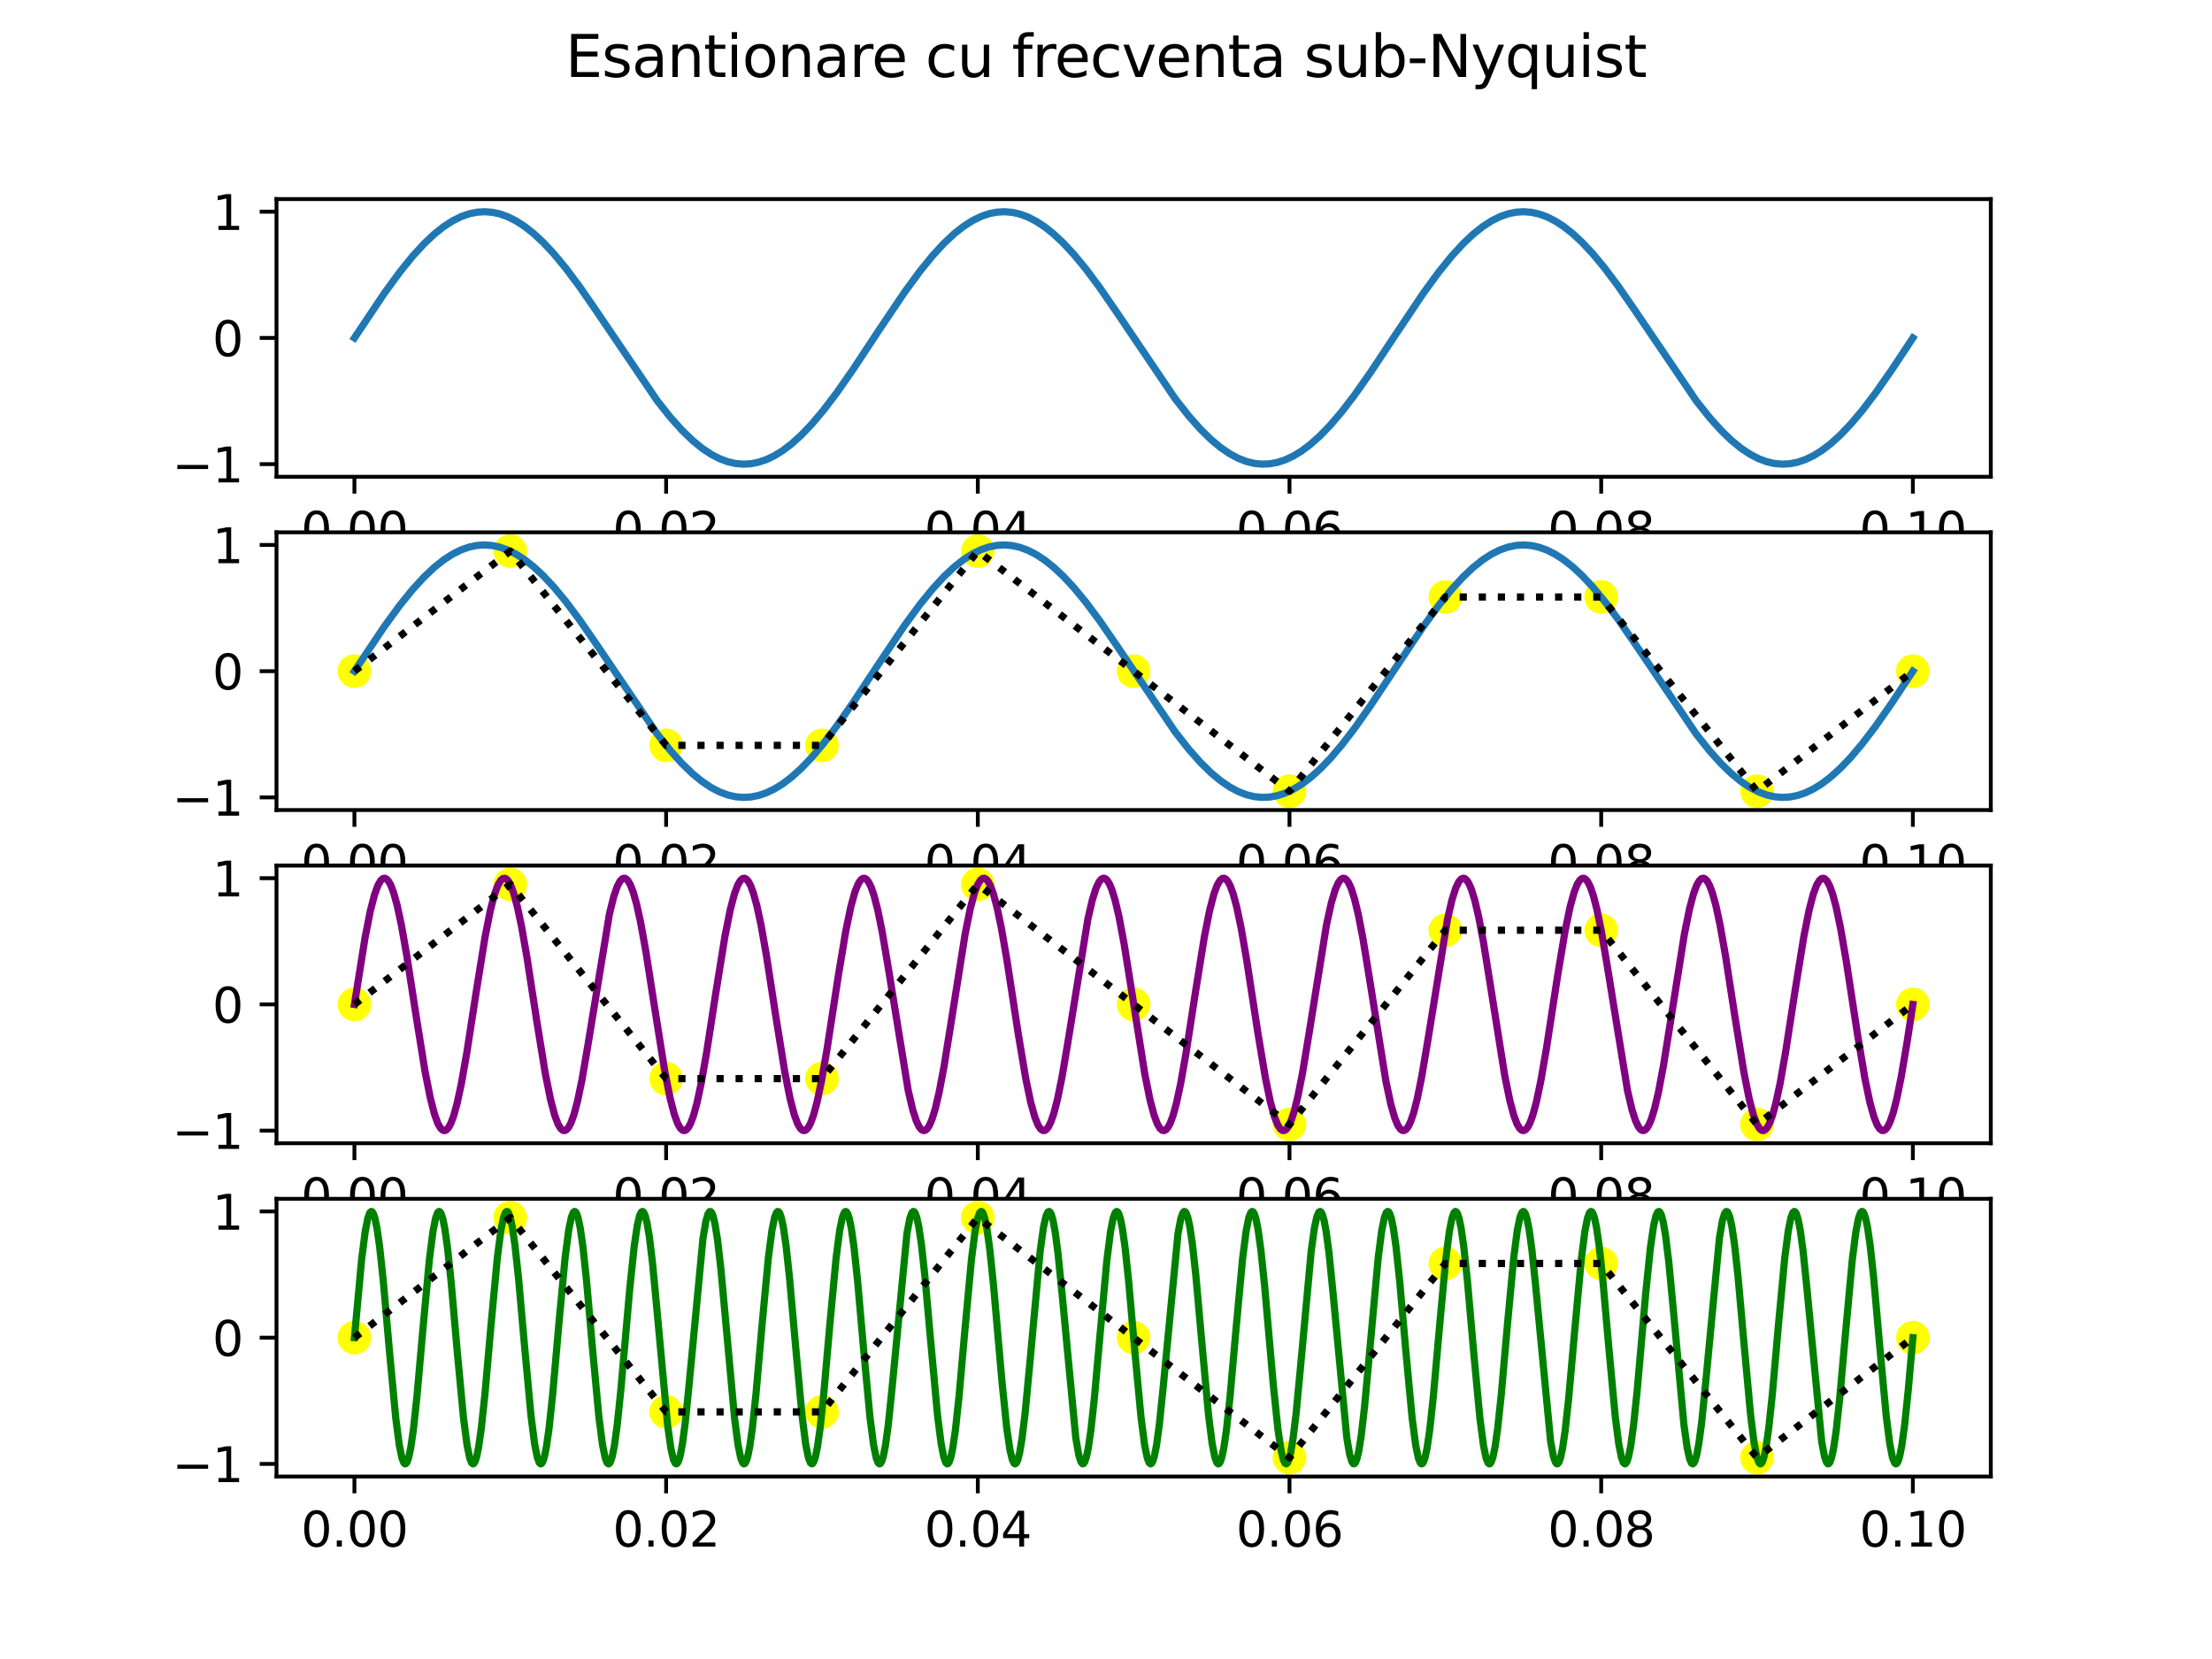 <?xml version="1.0" encoding="utf-8" standalone="no"?>
<!DOCTYPE svg PUBLIC "-//W3C//DTD SVG 1.1//EN"
  "http://www.w3.org/Graphics/SVG/1.1/DTD/svg11.dtd">
<svg xmlns:xlink="http://www.w3.org/1999/xlink" width="460.8pt" height="345.6pt" viewBox="0 0 460.8 345.6" xmlns="http://www.w3.org/2000/svg" version="1.1">
 <defs>
  <style type="text/css">*{stroke-linejoin: round; stroke-linecap: butt}</style>
 </defs>
 <g id="figure_1">
  <g id="patch_1">
   <path d="M 0 345.6 
L 460.8 345.6 
L 460.8 0 
L 0 0 
z
" style="fill: #ffffff"/>
  </g>
  <g id="axes_1">
   <g id="patch_2">
    <path d="M 57.6 99.322 
L 414.72 99.322 
L 414.72 41.472 
L 57.6 41.472 
z
" style="fill: #ffffff"/>
   </g>
   <g id="matplotlib.axis_1">
    <g id="xtick_1">
     <g id="line2d_1">
      <defs>
       <path id="m507a1ae47f" d="M 0 0 
L 0 3.5 
" style="stroke: #000000; stroke-width: 0.8"/>
      </defs>
      <g>
       <use xlink:href="#m507a1ae47f" x="73.833" y="99.322" style="stroke: #000000; stroke-width: 0.8"/>
      </g>
     </g>
     <g id="text_1">
      <!-- 0.00 -->
      <g transform="translate(62.7 113.921) scale(0.1 -0.1)">
       <defs>
        <path id="DejaVuSans-30" d="M 2034 4250 
Q 1547 4250 1301 3770 
Q 1056 3291 1056 2328 
Q 1056 1369 1301 889 
Q 1547 409 2034 409 
Q 2525 409 2770 889 
Q 3016 1369 3016 2328 
Q 3016 3291 2770 3770 
Q 2525 4250 2034 4250 
z
M 2034 4750 
Q 2819 4750 3233 4129 
Q 3647 3509 3647 2328 
Q 3647 1150 3233 529 
Q 2819 -91 2034 -91 
Q 1250 -91 836 529 
Q 422 1150 422 2328 
Q 422 3509 836 4129 
Q 1250 4750 2034 4750 
z
" transform="scale(0.016)"/>
        <path id="DejaVuSans-2e" d="M 684 794 
L 1344 794 
L 1344 0 
L 684 0 
L 684 794 
z
" transform="scale(0.016)"/>
       </defs>
       <use xlink:href="#DejaVuSans-30"/>
       <use xlink:href="#DejaVuSans-2e" x="63.623"/>
       <use xlink:href="#DejaVuSans-30" x="95.41"/>
       <use xlink:href="#DejaVuSans-30" x="159.033"/>
      </g>
     </g>
    </g>
    <g id="xtick_2">
     <g id="line2d_2">
      <g>
       <use xlink:href="#m507a1ae47f" x="138.764" y="99.322" style="stroke: #000000; stroke-width: 0.8"/>
      </g>
     </g>
     <g id="text_2">
      <!-- 0.02 -->
      <g transform="translate(127.631 113.921) scale(0.1 -0.1)">
       <defs>
        <path id="DejaVuSans-32" d="M 1228 531 
L 3431 531 
L 3431 0 
L 469 0 
L 469 531 
Q 828 903 1448 1529 
Q 2069 2156 2228 2338 
Q 2531 2678 2651 2914 
Q 2772 3150 2772 3378 
Q 2772 3750 2511 3984 
Q 2250 4219 1831 4219 
Q 1534 4219 1204 4116 
Q 875 4013 500 3803 
L 500 4441 
Q 881 4594 1212 4672 
Q 1544 4750 1819 4750 
Q 2544 4750 2975 4387 
Q 3406 4025 3406 3419 
Q 3406 3131 3298 2873 
Q 3191 2616 2906 2266 
Q 2828 2175 2409 1742 
Q 1991 1309 1228 531 
z
" transform="scale(0.016)"/>
       </defs>
       <use xlink:href="#DejaVuSans-30"/>
       <use xlink:href="#DejaVuSans-2e" x="63.623"/>
       <use xlink:href="#DejaVuSans-30" x="95.41"/>
       <use xlink:href="#DejaVuSans-32" x="159.033"/>
      </g>
     </g>
    </g>
    <g id="xtick_3">
     <g id="line2d_3">
      <g>
       <use xlink:href="#m507a1ae47f" x="203.695" y="99.322" style="stroke: #000000; stroke-width: 0.8"/>
      </g>
     </g>
     <g id="text_3">
      <!-- 0.04 -->
      <g transform="translate(192.562 113.921) scale(0.1 -0.1)">
       <defs>
        <path id="DejaVuSans-34" d="M 2419 4116 
L 825 1625 
L 2419 1625 
L 2419 4116 
z
M 2253 4666 
L 3047 4666 
L 3047 1625 
L 3713 1625 
L 3713 1100 
L 3047 1100 
L 3047 0 
L 2419 0 
L 2419 1100 
L 313 1100 
L 313 1709 
L 2253 4666 
z
" transform="scale(0.016)"/>
       </defs>
       <use xlink:href="#DejaVuSans-30"/>
       <use xlink:href="#DejaVuSans-2e" x="63.623"/>
       <use xlink:href="#DejaVuSans-30" x="95.41"/>
       <use xlink:href="#DejaVuSans-34" x="159.033"/>
      </g>
     </g>
    </g>
    <g id="xtick_4">
     <g id="line2d_4">
      <g>
       <use xlink:href="#m507a1ae47f" x="268.625" y="99.322" style="stroke: #000000; stroke-width: 0.8"/>
      </g>
     </g>
     <g id="text_4">
      <!-- 0.06 -->
      <g transform="translate(257.493 113.921) scale(0.1 -0.1)">
       <defs>
        <path id="DejaVuSans-36" d="M 2113 2584 
Q 1688 2584 1439 2293 
Q 1191 2003 1191 1497 
Q 1191 994 1439 701 
Q 1688 409 2113 409 
Q 2538 409 2786 701 
Q 3034 994 3034 1497 
Q 3034 2003 2786 2293 
Q 2538 2584 2113 2584 
z
M 3366 4563 
L 3366 3988 
Q 3128 4100 2886 4159 
Q 2644 4219 2406 4219 
Q 1781 4219 1451 3797 
Q 1122 3375 1075 2522 
Q 1259 2794 1537 2939 
Q 1816 3084 2150 3084 
Q 2853 3084 3261 2657 
Q 3669 2231 3669 1497 
Q 3669 778 3244 343 
Q 2819 -91 2113 -91 
Q 1303 -91 875 529 
Q 447 1150 447 2328 
Q 447 3434 972 4092 
Q 1497 4750 2381 4750 
Q 2619 4750 2861 4703 
Q 3103 4656 3366 4563 
z
" transform="scale(0.016)"/>
       </defs>
       <use xlink:href="#DejaVuSans-30"/>
       <use xlink:href="#DejaVuSans-2e" x="63.623"/>
       <use xlink:href="#DejaVuSans-30" x="95.41"/>
       <use xlink:href="#DejaVuSans-36" x="159.033"/>
      </g>
     </g>
    </g>
    <g id="xtick_5">
     <g id="line2d_5">
      <g>
       <use xlink:href="#m507a1ae47f" x="333.556" y="99.322" style="stroke: #000000; stroke-width: 0.8"/>
      </g>
     </g>
     <g id="text_5">
      <!-- 0.08 -->
      <g transform="translate(322.424 113.921) scale(0.1 -0.1)">
       <defs>
        <path id="DejaVuSans-38" d="M 2034 2216 
Q 1584 2216 1326 1975 
Q 1069 1734 1069 1313 
Q 1069 891 1326 650 
Q 1584 409 2034 409 
Q 2484 409 2743 651 
Q 3003 894 3003 1313 
Q 3003 1734 2745 1975 
Q 2488 2216 2034 2216 
z
M 1403 2484 
Q 997 2584 770 2862 
Q 544 3141 544 3541 
Q 544 4100 942 4425 
Q 1341 4750 2034 4750 
Q 2731 4750 3128 4425 
Q 3525 4100 3525 3541 
Q 3525 3141 3298 2862 
Q 3072 2584 2669 2484 
Q 3125 2378 3379 2068 
Q 3634 1759 3634 1313 
Q 3634 634 3220 271 
Q 2806 -91 2034 -91 
Q 1263 -91 848 271 
Q 434 634 434 1313 
Q 434 1759 690 2068 
Q 947 2378 1403 2484 
z
M 1172 3481 
Q 1172 3119 1398 2916 
Q 1625 2713 2034 2713 
Q 2441 2713 2670 2916 
Q 2900 3119 2900 3481 
Q 2900 3844 2670 4047 
Q 2441 4250 2034 4250 
Q 1625 4250 1398 4047 
Q 1172 3844 1172 3481 
z
" transform="scale(0.016)"/>
       </defs>
       <use xlink:href="#DejaVuSans-30"/>
       <use xlink:href="#DejaVuSans-2e" x="63.623"/>
       <use xlink:href="#DejaVuSans-30" x="95.41"/>
       <use xlink:href="#DejaVuSans-38" x="159.033"/>
      </g>
     </g>
    </g>
    <g id="xtick_6">
     <g id="line2d_6">
      <g>
       <use xlink:href="#m507a1ae47f" x="398.487" y="99.322" style="stroke: #000000; stroke-width: 0.8"/>
      </g>
     </g>
     <g id="text_6">
      <!-- 0.10 -->
      <g transform="translate(387.354 113.921) scale(0.1 -0.1)">
       <defs>
        <path id="DejaVuSans-31" d="M 794 531 
L 1825 531 
L 1825 4091 
L 703 3866 
L 703 4441 
L 1819 4666 
L 2450 4666 
L 2450 531 
L 3481 531 
L 3481 0 
L 794 0 
L 794 531 
z
" transform="scale(0.016)"/>
       </defs>
       <use xlink:href="#DejaVuSans-30"/>
       <use xlink:href="#DejaVuSans-2e" x="63.623"/>
       <use xlink:href="#DejaVuSans-31" x="95.41"/>
       <use xlink:href="#DejaVuSans-30" x="159.033"/>
      </g>
     </g>
    </g>
   </g>
   <g id="matplotlib.axis_2">
    <g id="ytick_1">
     <g id="line2d_7">
      <defs>
       <path id="m7e00509b12" d="M 0 0 
L -3.5 0 
" style="stroke: #000000; stroke-width: 0.8"/>
      </defs>
      <g>
       <use xlink:href="#m7e00509b12" x="57.6" y="96.693" style="stroke: #000000; stroke-width: 0.8"/>
      </g>
     </g>
     <g id="text_7">
      <!-- −1 -->
      <g transform="translate(35.858 100.492) scale(0.1 -0.1)">
       <defs>
        <path id="DejaVuSans-2212" d="M 678 2272 
L 4684 2272 
L 4684 1741 
L 678 1741 
L 678 2272 
z
" transform="scale(0.016)"/>
       </defs>
       <use xlink:href="#DejaVuSans-2212"/>
       <use xlink:href="#DejaVuSans-31" x="83.789"/>
      </g>
     </g>
    </g>
    <g id="ytick_2">
     <g id="line2d_8">
      <g>
       <use xlink:href="#m7e00509b12" x="57.6" y="70.397" style="stroke: #000000; stroke-width: 0.8"/>
      </g>
     </g>
     <g id="text_8">
      <!-- 0 -->
      <g transform="translate(44.237 74.196) scale(0.1 -0.1)">
       <use xlink:href="#DejaVuSans-30"/>
      </g>
     </g>
    </g>
    <g id="ytick_3">
     <g id="line2d_9">
      <g>
       <use xlink:href="#m7e00509b12" x="57.6" y="44.102" style="stroke: #000000; stroke-width: 0.8"/>
      </g>
     </g>
     <g id="text_9">
      <!-- 1 -->
      <g transform="translate(44.237 47.901) scale(0.1 -0.1)">
       <use xlink:href="#DejaVuSans-31"/>
      </g>
     </g>
    </g>
   </g>
   <g id="line2d_10">
    <path d="M 73.833 70.397 
L 80.002 61.179 
L 83.281 56.685 
L 85.976 53.356 
L 88.346 50.77 
L 90.489 48.75 
L 92.47 47.18 
L 94.32 45.99 
L 96.074 45.122 
L 97.762 44.533 
L 99.386 44.201 
L 100.977 44.102 
L 102.568 44.227 
L 104.158 44.574 
L 105.782 45.156 
L 107.47 45.999 
L 109.256 47.145 
L 111.139 48.624 
L 113.152 50.492 
L 115.36 52.852 
L 117.828 55.828 
L 120.653 59.598 
L 124.159 64.668 
L 136.919 83.491 
L 139.679 86.962 
L 142.082 89.641 
L 144.257 91.745 
L 146.27 93.39 
L 148.154 94.645 
L 149.907 95.553 
L 151.595 96.182 
L 153.219 96.553 
L 154.81 96.691 
L 156.401 96.606 
L 157.992 96.296 
L 159.615 95.753 
L 161.303 94.949 
L 163.057 93.866 
L 164.907 92.458 
L 166.92 90.639 
L 169.096 88.363 
L 171.499 85.519 
L 174.258 81.893 
L 177.635 77.065 
L 183.122 68.762 
L 188.415 60.901 
L 191.629 56.516 
L 194.324 53.205 
L 196.694 50.638 
L 198.837 48.638 
L 200.818 47.087 
L 202.669 45.917 
L 204.422 45.068 
L 206.078 44.507 
L 207.701 44.189 
L 209.292 44.103 
L 210.883 44.241 
L 212.474 44.603 
L 214.098 45.198 
L 215.786 46.055 
L 217.572 47.215 
L 219.455 48.708 
L 221.5 50.622 
L 223.708 53 
L 226.176 55.994 
L 229.033 59.824 
L 232.605 65.008 
L 244.813 83.059 
L 247.638 86.652 
L 250.073 89.403 
L 252.281 91.57 
L 254.294 93.244 
L 256.177 94.528 
L 257.963 95.48 
L 259.651 96.132 
L 261.275 96.526 
L 262.866 96.687 
L 264.456 96.625 
L 266.047 96.338 
L 267.671 95.818 
L 269.359 95.037 
L 271.113 93.976 
L 272.963 92.592 
L 274.944 90.827 
L 277.087 88.615 
L 279.457 85.841 
L 282.152 82.336 
L 285.431 77.687 
L 290.366 70.249 
L 296.438 61.179 
L 299.717 56.685 
L 302.412 53.356 
L 304.783 50.77 
L 306.926 48.75 
L 308.906 47.18 
L 310.757 45.99 
L 312.51 45.122 
L 314.199 44.533 
L 315.822 44.201 
L 317.413 44.102 
L 319.004 44.227 
L 320.595 44.574 
L 322.218 45.156 
L 323.907 45.999 
L 325.692 47.145 
L 327.576 48.624 
L 329.589 50.492 
L 331.797 52.852 
L 334.264 55.828 
L 337.089 59.598 
L 340.596 64.668 
L 353.356 83.491 
L 356.116 86.962 
L 358.518 89.641 
L 360.694 91.745 
L 362.707 93.39 
L 364.59 94.645 
L 366.343 95.553 
L 368.032 96.182 
L 369.655 96.553 
L 371.246 96.691 
L 372.837 96.606 
L 374.428 96.296 
L 376.051 95.753 
L 377.74 94.949 
L 379.493 93.866 
L 381.344 92.458 
L 383.357 90.639 
L 385.532 88.363 
L 387.935 85.519 
L 390.695 81.893 
L 394.072 77.065 
L 398.487 70.397 
L 398.487 70.397 
" clip-path="url(#p9548416d08)" style="fill: none; stroke: #1f77b4; stroke-width: 1.5; stroke-linecap: square"/>
   </g>
   <g id="patch_3">
    <path d="M 57.6 99.322 
L 57.6 41.472 
" style="fill: none; stroke: #000000; stroke-width: 0.8; stroke-linejoin: miter; stroke-linecap: square"/>
   </g>
   <g id="patch_4">
    <path d="M 414.72 99.322 
L 414.72 41.472 
" style="fill: none; stroke: #000000; stroke-width: 0.8; stroke-linejoin: miter; stroke-linecap: square"/>
   </g>
   <g id="patch_5">
    <path d="M 57.6 99.322 
L 414.72 99.322 
" style="fill: none; stroke: #000000; stroke-width: 0.8; stroke-linejoin: miter; stroke-linecap: square"/>
   </g>
   <g id="patch_6">
    <path d="M 57.6 41.472 
L 414.72 41.472 
" style="fill: none; stroke: #000000; stroke-width: 0.8; stroke-linejoin: miter; stroke-linecap: square"/>
   </g>
  </g>
  <g id="axes_2">
   <g id="patch_7">
    <path d="M 57.6 168.743 
L 414.72 168.743 
L 414.72 110.893 
L 57.6 110.893 
z
" style="fill: #ffffff"/>
   </g>
   <g id="PathCollection_1">
    <defs>
     <path id="m1d142af1ee" d="M 0 3 
C 0.796 3 1.559 2.684 2.121 2.121 
C 2.684 1.559 3 0.796 3 0 
C 3 -0.796 2.684 -1.559 2.121 -2.121 
C 1.559 -2.684 0.796 -3 0 -3 
C -0.796 -3 -1.559 -2.684 -2.121 -2.121 
C -2.684 -1.559 -3 -0.796 -3 0 
C -3 0.796 -2.684 1.559 -2.121 2.121 
C -1.559 2.684 -0.796 3 0 3 
z
" style="stroke: #ffff00"/>
    </defs>
    <g clip-path="url(#p78cfdd5714)">
     <use xlink:href="#m1d142af1ee" x="73.833" y="139.818" style="fill: #ffff00; stroke: #ffff00"/>
     <use xlink:href="#m1d142af1ee" x="106.298" y="114.809" style="fill: #ffff00; stroke: #ffff00"/>
     <use xlink:href="#m1d142af1ee" x="138.764" y="155.274" style="fill: #ffff00; stroke: #ffff00"/>
     <use xlink:href="#m1d142af1ee" x="171.229" y="155.274" style="fill: #ffff00; stroke: #ffff00"/>
     <use xlink:href="#m1d142af1ee" x="203.695" y="114.809" style="fill: #ffff00; stroke: #ffff00"/>
     <use xlink:href="#m1d142af1ee" x="236.16" y="139.818" style="fill: #ffff00; stroke: #ffff00"/>
     <use xlink:href="#m1d142af1ee" x="268.625" y="164.826" style="fill: #ffff00; stroke: #ffff00"/>
     <use xlink:href="#m1d142af1ee" x="301.091" y="124.362" style="fill: #ffff00; stroke: #ffff00"/>
     <use xlink:href="#m1d142af1ee" x="333.556" y="124.362" style="fill: #ffff00; stroke: #ffff00"/>
     <use xlink:href="#m1d142af1ee" x="366.022" y="164.826" style="fill: #ffff00; stroke: #ffff00"/>
     <use xlink:href="#m1d142af1ee" x="398.487" y="139.818" style="fill: #ffff00; stroke: #ffff00"/>
    </g>
   </g>
   <g id="matplotlib.axis_3">
    <g id="xtick_7">
     <g id="line2d_11">
      <g>
       <use xlink:href="#m507a1ae47f" x="73.833" y="168.743" style="stroke: #000000; stroke-width: 0.8"/>
      </g>
     </g>
     <g id="text_10">
      <!-- 0.00 -->
      <g transform="translate(62.7 183.341) scale(0.1 -0.1)">
       <use xlink:href="#DejaVuSans-30"/>
       <use xlink:href="#DejaVuSans-2e" x="63.623"/>
       <use xlink:href="#DejaVuSans-30" x="95.41"/>
       <use xlink:href="#DejaVuSans-30" x="159.033"/>
      </g>
     </g>
    </g>
    <g id="xtick_8">
     <g id="line2d_12">
      <g>
       <use xlink:href="#m507a1ae47f" x="138.764" y="168.743" style="stroke: #000000; stroke-width: 0.8"/>
      </g>
     </g>
     <g id="text_11">
      <!-- 0.02 -->
      <g transform="translate(127.631 183.341) scale(0.1 -0.1)">
       <use xlink:href="#DejaVuSans-30"/>
       <use xlink:href="#DejaVuSans-2e" x="63.623"/>
       <use xlink:href="#DejaVuSans-30" x="95.41"/>
       <use xlink:href="#DejaVuSans-32" x="159.033"/>
      </g>
     </g>
    </g>
    <g id="xtick_9">
     <g id="line2d_13">
      <g>
       <use xlink:href="#m507a1ae47f" x="203.695" y="168.743" style="stroke: #000000; stroke-width: 0.8"/>
      </g>
     </g>
     <g id="text_12">
      <!-- 0.04 -->
      <g transform="translate(192.562 183.341) scale(0.1 -0.1)">
       <use xlink:href="#DejaVuSans-30"/>
       <use xlink:href="#DejaVuSans-2e" x="63.623"/>
       <use xlink:href="#DejaVuSans-30" x="95.41"/>
       <use xlink:href="#DejaVuSans-34" x="159.033"/>
      </g>
     </g>
    </g>
    <g id="xtick_10">
     <g id="line2d_14">
      <g>
       <use xlink:href="#m507a1ae47f" x="268.625" y="168.743" style="stroke: #000000; stroke-width: 0.8"/>
      </g>
     </g>
     <g id="text_13">
      <!-- 0.06 -->
      <g transform="translate(257.493 183.341) scale(0.1 -0.1)">
       <use xlink:href="#DejaVuSans-30"/>
       <use xlink:href="#DejaVuSans-2e" x="63.623"/>
       <use xlink:href="#DejaVuSans-30" x="95.41"/>
       <use xlink:href="#DejaVuSans-36" x="159.033"/>
      </g>
     </g>
    </g>
    <g id="xtick_11">
     <g id="line2d_15">
      <g>
       <use xlink:href="#m507a1ae47f" x="333.556" y="168.743" style="stroke: #000000; stroke-width: 0.8"/>
      </g>
     </g>
     <g id="text_14">
      <!-- 0.08 -->
      <g transform="translate(322.424 183.341) scale(0.1 -0.1)">
       <use xlink:href="#DejaVuSans-30"/>
       <use xlink:href="#DejaVuSans-2e" x="63.623"/>
       <use xlink:href="#DejaVuSans-30" x="95.41"/>
       <use xlink:href="#DejaVuSans-38" x="159.033"/>
      </g>
     </g>
    </g>
    <g id="xtick_12">
     <g id="line2d_16">
      <g>
       <use xlink:href="#m507a1ae47f" x="398.487" y="168.743" style="stroke: #000000; stroke-width: 0.8"/>
      </g>
     </g>
     <g id="text_15">
      <!-- 0.10 -->
      <g transform="translate(387.354 183.341) scale(0.1 -0.1)">
       <use xlink:href="#DejaVuSans-30"/>
       <use xlink:href="#DejaVuSans-2e" x="63.623"/>
       <use xlink:href="#DejaVuSans-31" x="95.41"/>
       <use xlink:href="#DejaVuSans-30" x="159.033"/>
      </g>
     </g>
    </g>
   </g>
   <g id="matplotlib.axis_4">
    <g id="ytick_4">
     <g id="line2d_17">
      <g>
       <use xlink:href="#m7e00509b12" x="57.6" y="166.113" style="stroke: #000000; stroke-width: 0.8"/>
      </g>
     </g>
     <g id="text_16">
      <!-- −1 -->
      <g transform="translate(35.858 169.913) scale(0.1 -0.1)">
       <use xlink:href="#DejaVuSans-2212"/>
       <use xlink:href="#DejaVuSans-31" x="83.789"/>
      </g>
     </g>
    </g>
    <g id="ytick_5">
     <g id="line2d_18">
      <g>
       <use xlink:href="#m7e00509b12" x="57.6" y="139.818" style="stroke: #000000; stroke-width: 0.8"/>
      </g>
     </g>
     <g id="text_17">
      <!-- 0 -->
      <g transform="translate(44.237 143.617) scale(0.1 -0.1)">
       <use xlink:href="#DejaVuSans-30"/>
      </g>
     </g>
    </g>
    <g id="ytick_6">
     <g id="line2d_19">
      <g>
       <use xlink:href="#m7e00509b12" x="57.6" y="113.522" style="stroke: #000000; stroke-width: 0.8"/>
      </g>
     </g>
     <g id="text_18">
      <!-- 1 -->
      <g transform="translate(44.237 117.321) scale(0.1 -0.1)">
       <use xlink:href="#DejaVuSans-31"/>
      </g>
     </g>
    </g>
   </g>
   <g id="line2d_20">
    <path d="M 73.833 139.818 
L 80.002 130.599 
L 83.281 126.105 
L 85.976 122.776 
L 88.346 120.19 
L 90.489 118.17 
L 92.47 116.6 
L 94.32 115.41 
L 96.074 114.542 
L 97.762 113.954 
L 99.386 113.622 
L 100.977 113.522 
L 102.568 113.647 
L 104.158 113.995 
L 105.782 114.577 
L 107.47 115.42 
L 109.256 116.566 
L 111.139 118.044 
L 113.152 119.912 
L 115.36 122.272 
L 117.828 125.249 
L 120.653 129.018 
L 124.159 134.089 
L 136.919 152.912 
L 139.679 156.382 
L 142.082 159.061 
L 144.257 161.165 
L 146.27 162.81 
L 148.154 164.065 
L 149.907 164.974 
L 151.595 165.602 
L 153.219 165.973 
L 154.81 166.112 
L 156.401 166.026 
L 157.992 165.717 
L 159.615 165.174 
L 161.303 164.37 
L 163.057 163.286 
L 164.907 161.879 
L 166.92 160.059 
L 169.096 157.784 
L 171.499 154.939 
L 174.258 151.313 
L 177.635 146.486 
L 183.122 138.183 
L 188.415 130.321 
L 191.629 125.936 
L 194.324 122.626 
L 196.694 120.059 
L 198.837 118.058 
L 200.818 116.508 
L 202.669 115.337 
L 204.422 114.488 
L 206.078 113.927 
L 207.701 113.609 
L 209.292 113.524 
L 210.883 113.662 
L 212.474 114.023 
L 214.098 114.619 
L 215.786 115.475 
L 217.572 116.635 
L 219.455 118.128 
L 221.5 120.043 
L 223.708 122.42 
L 226.176 125.414 
L 229.033 129.245 
L 232.605 134.428 
L 244.813 152.48 
L 247.638 156.073 
L 250.073 158.823 
L 252.281 160.99 
L 254.294 162.664 
L 256.177 163.949 
L 257.963 164.9 
L 259.651 165.553 
L 261.275 165.947 
L 262.866 166.108 
L 264.456 166.045 
L 266.047 165.759 
L 267.671 165.238 
L 269.359 164.458 
L 271.113 163.397 
L 272.963 162.012 
L 274.944 160.248 
L 277.087 158.035 
L 279.457 155.262 
L 282.152 151.757 
L 285.431 147.107 
L 290.366 139.669 
L 296.438 130.599 
L 299.717 126.105 
L 302.412 122.776 
L 304.783 120.19 
L 306.926 118.17 
L 308.906 116.6 
L 310.757 115.41 
L 312.51 114.542 
L 314.199 113.954 
L 315.822 113.622 
L 317.413 113.522 
L 319.004 113.647 
L 320.595 113.995 
L 322.218 114.577 
L 323.907 115.42 
L 325.692 116.566 
L 327.576 118.044 
L 329.589 119.912 
L 331.797 122.272 
L 334.264 125.249 
L 337.089 129.018 
L 340.596 134.089 
L 353.356 152.912 
L 356.116 156.382 
L 358.518 159.061 
L 360.694 161.165 
L 362.707 162.81 
L 364.59 164.065 
L 366.343 164.974 
L 368.032 165.602 
L 369.655 165.973 
L 371.246 166.112 
L 372.837 166.026 
L 374.428 165.717 
L 376.051 165.174 
L 377.74 164.37 
L 379.493 163.286 
L 381.344 161.879 
L 383.357 160.059 
L 385.532 157.784 
L 387.935 154.939 
L 390.695 151.313 
L 394.072 146.486 
L 398.487 139.818 
L 398.487 139.818 
" clip-path="url(#p78cfdd5714)" style="fill: none; stroke: #1f77b4; stroke-width: 1.5; stroke-linecap: square"/>
   </g>
   <g id="line2d_21">
    <path d="M 73.833 139.818 
L 106.298 114.809 
L 138.764 155.274 
L 171.229 155.274 
L 203.695 114.809 
L 236.16 139.818 
L 268.625 164.826 
L 301.091 124.362 
L 333.556 124.362 
L 366.022 164.826 
L 398.487 139.818 
" clip-path="url(#p78cfdd5714)" style="fill: none; stroke-dasharray: 1.5,2.475; stroke-dashoffset: 0; stroke: #000000; stroke-width: 1.5"/>
   </g>
   <g id="patch_8">
    <path d="M 57.6 168.743 
L 57.6 110.893 
" style="fill: none; stroke: #000000; stroke-width: 0.8; stroke-linejoin: miter; stroke-linecap: square"/>
   </g>
   <g id="patch_9">
    <path d="M 414.72 168.743 
L 414.72 110.893 
" style="fill: none; stroke: #000000; stroke-width: 0.8; stroke-linejoin: miter; stroke-linecap: square"/>
   </g>
   <g id="patch_10">
    <path d="M 57.6 168.743 
L 414.72 168.743 
" style="fill: none; stroke: #000000; stroke-width: 0.8; stroke-linejoin: miter; stroke-linecap: square"/>
   </g>
   <g id="patch_11">
    <path d="M 57.6 110.893 
L 414.72 110.893 
" style="fill: none; stroke: #000000; stroke-width: 0.8; stroke-linejoin: miter; stroke-linecap: square"/>
   </g>
  </g>
  <g id="axes_3">
   <g id="patch_12">
    <path d="M 57.6 238.163 
L 414.72 238.163 
L 414.72 180.313 
L 57.6 180.313 
z
" style="fill: #ffffff"/>
   </g>
   <g id="PathCollection_2">
    <g clip-path="url(#pbbd00b8598)">
     <use xlink:href="#m1d142af1ee" x="73.833" y="209.238" style="fill: #ffff00; stroke: #ffff00"/>
     <use xlink:href="#m1d142af1ee" x="106.298" y="184.23" style="fill: #ffff00; stroke: #ffff00"/>
     <use xlink:href="#m1d142af1ee" x="138.764" y="224.694" style="fill: #ffff00; stroke: #ffff00"/>
     <use xlink:href="#m1d142af1ee" x="171.229" y="224.694" style="fill: #ffff00; stroke: #ffff00"/>
     <use xlink:href="#m1d142af1ee" x="203.695" y="184.23" style="fill: #ffff00; stroke: #ffff00"/>
     <use xlink:href="#m1d142af1ee" x="236.16" y="209.238" style="fill: #ffff00; stroke: #ffff00"/>
     <use xlink:href="#m1d142af1ee" x="268.625" y="234.247" style="fill: #ffff00; stroke: #ffff00"/>
     <use xlink:href="#m1d142af1ee" x="301.091" y="193.782" style="fill: #ffff00; stroke: #ffff00"/>
     <use xlink:href="#m1d142af1ee" x="333.556" y="193.782" style="fill: #ffff00; stroke: #ffff00"/>
     <use xlink:href="#m1d142af1ee" x="366.022" y="234.247" style="fill: #ffff00; stroke: #ffff00"/>
     <use xlink:href="#m1d142af1ee" x="398.487" y="209.238" style="fill: #ffff00; stroke: #ffff00"/>
    </g>
   </g>
   <g id="matplotlib.axis_5">
    <g id="xtick_13">
     <g id="line2d_22">
      <g>
       <use xlink:href="#m507a1ae47f" x="73.833" y="238.163" style="stroke: #000000; stroke-width: 0.8"/>
      </g>
     </g>
     <g id="text_19">
      <!-- 0.00 -->
      <g transform="translate(62.7 252.762) scale(0.1 -0.1)">
       <use xlink:href="#DejaVuSans-30"/>
       <use xlink:href="#DejaVuSans-2e" x="63.623"/>
       <use xlink:href="#DejaVuSans-30" x="95.41"/>
       <use xlink:href="#DejaVuSans-30" x="159.033"/>
      </g>
     </g>
    </g>
    <g id="xtick_14">
     <g id="line2d_23">
      <g>
       <use xlink:href="#m507a1ae47f" x="138.764" y="238.163" style="stroke: #000000; stroke-width: 0.8"/>
      </g>
     </g>
     <g id="text_20">
      <!-- 0.02 -->
      <g transform="translate(127.631 252.762) scale(0.1 -0.1)">
       <use xlink:href="#DejaVuSans-30"/>
       <use xlink:href="#DejaVuSans-2e" x="63.623"/>
       <use xlink:href="#DejaVuSans-30" x="95.41"/>
       <use xlink:href="#DejaVuSans-32" x="159.033"/>
      </g>
     </g>
    </g>
    <g id="xtick_15">
     <g id="line2d_24">
      <g>
       <use xlink:href="#m507a1ae47f" x="203.695" y="238.163" style="stroke: #000000; stroke-width: 0.8"/>
      </g>
     </g>
     <g id="text_21">
      <!-- 0.04 -->
      <g transform="translate(192.562 252.762) scale(0.1 -0.1)">
       <use xlink:href="#DejaVuSans-30"/>
       <use xlink:href="#DejaVuSans-2e" x="63.623"/>
       <use xlink:href="#DejaVuSans-30" x="95.41"/>
       <use xlink:href="#DejaVuSans-34" x="159.033"/>
      </g>
     </g>
    </g>
    <g id="xtick_16">
     <g id="line2d_25">
      <g>
       <use xlink:href="#m507a1ae47f" x="268.625" y="238.163" style="stroke: #000000; stroke-width: 0.8"/>
      </g>
     </g>
     <g id="text_22">
      <!-- 0.06 -->
      <g transform="translate(257.493 252.762) scale(0.1 -0.1)">
       <use xlink:href="#DejaVuSans-30"/>
       <use xlink:href="#DejaVuSans-2e" x="63.623"/>
       <use xlink:href="#DejaVuSans-30" x="95.41"/>
       <use xlink:href="#DejaVuSans-36" x="159.033"/>
      </g>
     </g>
    </g>
    <g id="xtick_17">
     <g id="line2d_26">
      <g>
       <use xlink:href="#m507a1ae47f" x="333.556" y="238.163" style="stroke: #000000; stroke-width: 0.8"/>
      </g>
     </g>
     <g id="text_23">
      <!-- 0.08 -->
      <g transform="translate(322.424 252.762) scale(0.1 -0.1)">
       <use xlink:href="#DejaVuSans-30"/>
       <use xlink:href="#DejaVuSans-2e" x="63.623"/>
       <use xlink:href="#DejaVuSans-30" x="95.41"/>
       <use xlink:href="#DejaVuSans-38" x="159.033"/>
      </g>
     </g>
    </g>
    <g id="xtick_18">
     <g id="line2d_27">
      <g>
       <use xlink:href="#m507a1ae47f" x="398.487" y="238.163" style="stroke: #000000; stroke-width: 0.8"/>
      </g>
     </g>
     <g id="text_24">
      <!-- 0.10 -->
      <g transform="translate(387.354 252.762) scale(0.1 -0.1)">
       <use xlink:href="#DejaVuSans-30"/>
       <use xlink:href="#DejaVuSans-2e" x="63.623"/>
       <use xlink:href="#DejaVuSans-31" x="95.41"/>
       <use xlink:href="#DejaVuSans-30" x="159.033"/>
      </g>
     </g>
    </g>
   </g>
   <g id="matplotlib.axis_6">
    <g id="ytick_7">
     <g id="line2d_28">
      <g>
       <use xlink:href="#m7e00509b12" x="57.6" y="235.534" style="stroke: #000000; stroke-width: 0.8"/>
      </g>
     </g>
     <g id="text_25">
      <!-- −1 -->
      <g transform="translate(35.858 239.333) scale(0.1 -0.1)">
       <use xlink:href="#DejaVuSans-2212"/>
       <use xlink:href="#DejaVuSans-31" x="83.789"/>
      </g>
     </g>
    </g>
    <g id="ytick_8">
     <g id="line2d_29">
      <g>
       <use xlink:href="#m7e00509b12" x="57.6" y="209.238" style="stroke: #000000; stroke-width: 0.8"/>
      </g>
     </g>
     <g id="text_26">
      <!-- 0 -->
      <g transform="translate(44.237 213.037) scale(0.1 -0.1)">
       <use xlink:href="#DejaVuSans-30"/>
      </g>
     </g>
    </g>
    <g id="ytick_9">
     <g id="line2d_30">
      <g>
       <use xlink:href="#m7e00509b12" x="57.6" y="182.943" style="stroke: #000000; stroke-width: 0.8"/>
      </g>
     </g>
     <g id="text_27">
      <!-- 1 -->
      <g transform="translate(44.237 186.742) scale(0.1 -0.1)">
       <use xlink:href="#DejaVuSans-31"/>
      </g>
     </g>
    </g>
   </g>
   <g id="line2d_31">
    <path d="M 73.833 209.238 
L 76.041 195.371 
L 77.145 189.777 
L 78.021 186.379 
L 78.736 184.424 
L 79.32 183.417 
L 79.775 183.018 
L 80.164 182.949 
L 80.521 183.107 
L 80.943 183.566 
L 81.43 184.454 
L 82.015 186.009 
L 82.729 188.586 
L 83.606 192.648 
L 84.742 199.075 
L 86.625 211.26 
L 88.541 223.183 
L 89.645 228.761 
L 90.522 232.142 
L 91.236 234.082 
L 91.82 235.077 
L 92.275 235.465 
L 92.665 235.525 
L 93.022 235.359 
L 93.444 234.891 
L 93.931 233.992 
L 94.515 232.424 
L 95.23 229.834 
L 96.106 225.758 
L 97.243 219.317 
L 99.158 206.911 
L 101.041 195.217 
L 102.145 189.655 
L 103.022 186.29 
L 103.736 184.365 
L 104.321 183.383 
L 104.775 183.005 
L 105.165 182.954 
L 105.522 183.128 
L 105.944 183.606 
L 106.431 184.516 
L 107.048 186.198 
L 107.763 188.834 
L 108.639 192.957 
L 109.776 199.442 
L 111.789 212.51 
L 113.574 223.517 
L 114.678 229.024 
L 115.555 232.334 
L 116.237 234.141 
L 116.821 235.11 
L 117.276 235.478 
L 117.665 235.52 
L 118.023 235.337 
L 118.445 234.85 
L 118.964 233.855 
L 119.581 232.13 
L 120.328 229.31 
L 121.237 224.935 
L 122.438 217.944 
L 126.952 190.411 
L 127.861 186.739 
L 128.607 184.593 
L 129.192 183.515 
L 129.679 183.041 
L 130.069 182.944 
L 130.426 183.077 
L 130.815 183.463 
L 131.302 184.293 
L 131.887 185.781 
L 132.601 188.283 
L 133.445 192.103 
L 134.549 198.228 
L 136.27 209.263 
L 138.478 223.127 
L 139.582 228.717 
L 140.459 232.109 
L 141.173 234.061 
L 141.757 235.064 
L 142.212 235.46 
L 142.601 235.527 
L 142.959 235.366 
L 143.381 234.905 
L 143.868 234.014 
L 144.452 232.456 
L 145.166 229.875 
L 146.043 225.809 
L 147.18 219.378 
L 149.095 206.977 
L 151.011 195.091 
L 152.115 189.556 
L 152.991 186.218 
L 153.706 184.317 
L 154.258 183.395 
L 154.712 183.01 
L 155.102 182.952 
L 155.459 183.121 
L 155.881 183.591 
L 156.368 184.493 
L 156.953 186.064 
L 157.667 188.658 
L 158.544 192.738 
L 159.68 199.182 
L 161.596 211.59 
L 163.479 223.281 
L 164.583 228.838 
L 165.459 232.199 
L 166.174 234.12 
L 166.758 235.098 
L 167.213 235.473 
L 167.602 235.522 
L 167.959 235.345 
L 168.382 234.865 
L 168.869 233.952 
L 169.486 232.267 
L 170.232 229.49 
L 171.141 225.16 
L 172.31 218.41 
L 174.648 203.196 
L 176.207 193.874 
L 177.246 188.881 
L 178.09 185.83 
L 178.772 184.128 
L 179.324 183.289 
L 179.778 182.973 
L 180.135 182.965 
L 180.525 183.199 
L 180.947 183.733 
L 181.466 184.785 
L 182.083 186.574 
L 182.83 189.463 
L 183.772 194.083 
L 185.006 201.371 
L 189.194 227.162 
L 190.136 231.177 
L 190.882 233.499 
L 191.499 234.775 
L 191.986 235.35 
L 192.408 235.532 
L 192.766 235.454 
L 193.155 235.129 
L 193.61 234.435 
L 194.162 233.151 
L 194.844 230.932 
L 195.655 227.468 
L 196.662 222.138 
L 198.09 213.254 
L 201.078 194.429 
L 202.149 189.177 
L 202.993 186.044 
L 203.675 184.27 
L 204.227 183.368 
L 204.682 183 
L 205.071 182.956 
L 205.428 183.138 
L 205.85 183.625 
L 206.337 184.544 
L 206.954 186.238 
L 207.701 189.023 
L 208.61 193.363 
L 209.779 200.121 
L 212.149 215.546 
L 213.675 224.649 
L 214.714 229.632 
L 215.559 232.673 
L 216.24 234.365 
L 216.792 235.196 
L 217.247 235.506 
L 217.604 235.509 
L 217.994 235.27 
L 218.416 234.729 
L 218.935 233.67 
L 219.552 231.873 
L 220.299 228.975 
L 221.241 224.346 
L 222.474 217.05 
L 226.63 191.43 
L 227.572 187.387 
L 228.351 184.956 
L 228.968 183.688 
L 229.455 183.12 
L 229.877 182.944 
L 230.234 183.027 
L 230.624 183.358 
L 231.079 184.058 
L 231.631 185.35 
L 232.312 187.577 
L 233.124 191.05 
L 234.163 196.576 
L 235.624 205.705 
L 238.482 223.739 
L 239.585 229.198 
L 240.43 232.358 
L 241.111 234.157 
L 241.663 235.08 
L 242.118 235.466 
L 242.508 235.525 
L 242.865 235.357 
L 243.287 234.887 
L 243.774 233.986 
L 244.358 232.417 
L 245.073 229.823 
L 245.949 225.745 
L 247.086 219.302 
L 249.001 206.895 
L 250.885 195.203 
L 251.988 189.644 
L 252.865 186.282 
L 253.579 184.359 
L 254.164 183.38 
L 254.618 183.004 
L 255.008 182.954 
L 255.365 183.13 
L 255.787 183.61 
L 256.274 184.521 
L 256.891 186.206 
L 257.638 188.981 
L 258.547 193.31 
L 259.716 200.059 
L 262.021 215.064 
L 263.612 224.595 
L 264.651 229.59 
L 265.495 232.643 
L 266.177 234.346 
L 266.729 235.186 
L 267.184 235.503 
L 267.573 235.502 
L 267.963 235.248 
L 268.418 234.637 
L 268.937 233.533 
L 269.587 231.574 
L 270.366 228.442 
L 271.34 223.51 
L 272.639 215.666 
L 276.34 192.616 
L 277.347 188.041 
L 278.158 185.326 
L 278.808 183.865 
L 279.327 183.182 
L 279.749 182.953 
L 280.106 182.992 
L 280.496 183.275 
L 280.951 183.92 
L 281.503 185.147 
L 282.152 187.182 
L 282.931 190.393 
L 283.905 195.406 
L 285.236 203.526 
L 288.711 225.258 
L 289.75 230.103 
L 290.561 232.915 
L 291.211 234.461 
L 291.763 235.247 
L 292.185 235.511 
L 292.542 235.503 
L 292.932 235.253 
L 293.354 234.7 
L 293.873 233.627 
L 294.49 231.814 
L 295.237 228.899 
L 296.178 224.251 
L 297.412 216.939 
L 301.536 191.503 
L 302.477 187.442 
L 303.257 184.994 
L 303.873 183.711 
L 304.361 183.131 
L 304.783 182.945 
L 305.14 183.019 
L 305.529 183.341 
L 305.984 184.03 
L 306.536 185.309 
L 307.218 187.521 
L 308.029 190.979 
L 309.036 196.302 
L 310.465 205.181 
L 313.452 224.013 
L 314.523 229.273 
L 315.367 232.413 
L 316.049 234.194 
L 316.601 235.101 
L 317.056 235.474 
L 317.445 235.522 
L 317.803 235.343 
L 318.225 234.861 
L 318.712 233.947 
L 319.329 232.259 
L 320.075 229.48 
L 320.984 225.147 
L 322.153 218.395 
L 324.491 203.179 
L 326.05 193.861 
L 327.089 188.871 
L 327.933 185.822 
L 328.615 184.124 
L 329.167 183.287 
L 329.621 182.972 
L 329.978 182.966 
L 330.368 183.201 
L 330.79 183.737 
L 331.31 184.791 
L 331.926 186.582 
L 332.673 189.474 
L 333.615 194.097 
L 334.849 201.387 
L 339.037 227.174 
L 339.979 231.186 
L 340.725 233.505 
L 341.342 234.779 
L 341.829 235.352 
L 342.251 235.532 
L 342.609 235.453 
L 342.998 235.126 
L 343.453 234.43 
L 344.005 233.144 
L 344.687 230.923 
L 345.498 227.456 
L 346.537 221.936 
L 347.998 212.813 
L 350.888 194.594 
L 351.96 189.306 
L 352.804 186.138 
L 353.486 184.333 
L 354.038 183.405 
L 354.492 183.013 
L 354.882 182.951 
L 355.239 183.115 
L 355.661 183.581 
L 356.148 184.477 
L 356.733 186.04 
L 357.447 188.627 
L 358.323 192.699 
L 359.46 199.136 
L 361.376 211.54 
L 363.259 223.239 
L 364.363 228.805 
L 365.239 232.174 
L 365.954 234.104 
L 366.538 235.089 
L 366.993 235.47 
L 367.382 235.524 
L 367.739 235.351 
L 368.162 234.876 
L 368.649 233.969 
L 369.233 232.393 
L 369.947 229.793 
L 370.824 225.707 
L 371.96 219.256 
L 373.908 206.632 
L 375.759 195.161 
L 376.863 189.611 
L 377.74 186.258 
L 378.454 184.343 
L 379.039 183.371 
L 379.493 183.001 
L 379.883 182.956 
L 380.24 183.136 
L 380.662 183.621 
L 381.149 184.538 
L 381.766 186.23 
L 382.513 189.013 
L 383.422 193.35 
L 384.591 200.105 
L 386.961 215.53 
L 388.487 224.636 
L 389.526 229.621 
L 390.37 232.665 
L 391.052 234.36 
L 391.604 235.194 
L 392.058 235.505 
L 392.416 235.509 
L 392.805 235.272 
L 393.227 234.733 
L 393.747 233.676 
L 394.364 231.882 
L 395.111 228.986 
L 396.052 224.36 
L 397.286 217.066 
L 398.487 209.238 
L 398.487 209.238 
" clip-path="url(#pbbd00b8598)" style="fill: none; stroke: #800080; stroke-width: 1.5; stroke-linecap: square"/>
   </g>
   <g id="line2d_32">
    <path d="M 73.833 209.238 
L 106.298 184.23 
L 138.764 224.694 
L 171.229 224.694 
L 203.695 184.23 
L 236.16 209.238 
L 268.625 234.247 
L 301.091 193.782 
L 333.556 193.782 
L 366.022 234.247 
L 398.487 209.238 
" clip-path="url(#pbbd00b8598)" style="fill: none; stroke-dasharray: 1.5,2.475; stroke-dashoffset: 0; stroke: #000000; stroke-width: 1.5"/>
   </g>
   <g id="patch_13">
    <path d="M 57.6 238.163 
L 57.6 180.313 
" style="fill: none; stroke: #000000; stroke-width: 0.8; stroke-linejoin: miter; stroke-linecap: square"/>
   </g>
   <g id="patch_14">
    <path d="M 414.72 238.163 
L 414.72 180.313 
" style="fill: none; stroke: #000000; stroke-width: 0.8; stroke-linejoin: miter; stroke-linecap: square"/>
   </g>
   <g id="patch_15">
    <path d="M 57.6 238.163 
L 414.72 238.163 
" style="fill: none; stroke: #000000; stroke-width: 0.8; stroke-linejoin: miter; stroke-linecap: square"/>
   </g>
   <g id="patch_16">
    <path d="M 57.6 180.313 
L 414.72 180.313 
" style="fill: none; stroke: #000000; stroke-width: 0.8; stroke-linejoin: miter; stroke-linecap: square"/>
   </g>
  </g>
  <g id="axes_4">
   <g id="patch_17">
    <path d="M 57.6 307.584 
L 414.72 307.584 
L 414.72 249.734 
L 57.6 249.734 
z
" style="fill: #ffffff"/>
   </g>
   <g id="PathCollection_3">
    <g clip-path="url(#pe8370fa85e)">
     <use xlink:href="#m1d142af1ee" x="73.833" y="278.659" style="fill: #ffff00; stroke: #ffff00"/>
     <use xlink:href="#m1d142af1ee" x="106.298" y="253.65" style="fill: #ffff00; stroke: #ffff00"/>
     <use xlink:href="#m1d142af1ee" x="138.764" y="294.115" style="fill: #ffff00; stroke: #ffff00"/>
     <use xlink:href="#m1d142af1ee" x="171.229" y="294.115" style="fill: #ffff00; stroke: #ffff00"/>
     <use xlink:href="#m1d142af1ee" x="203.695" y="253.65" style="fill: #ffff00; stroke: #ffff00"/>
     <use xlink:href="#m1d142af1ee" x="236.16" y="278.659" style="fill: #ffff00; stroke: #ffff00"/>
     <use xlink:href="#m1d142af1ee" x="268.625" y="303.667" style="fill: #ffff00; stroke: #ffff00"/>
     <use xlink:href="#m1d142af1ee" x="301.091" y="263.203" style="fill: #ffff00; stroke: #ffff00"/>
     <use xlink:href="#m1d142af1ee" x="333.556" y="263.203" style="fill: #ffff00; stroke: #ffff00"/>
     <use xlink:href="#m1d142af1ee" x="366.022" y="303.667" style="fill: #ffff00; stroke: #ffff00"/>
     <use xlink:href="#m1d142af1ee" x="398.487" y="278.659" style="fill: #ffff00; stroke: #ffff00"/>
    </g>
   </g>
   <g id="matplotlib.axis_7">
    <g id="xtick_19">
     <g id="line2d_33">
      <g>
       <use xlink:href="#m507a1ae47f" x="73.833" y="307.584" style="stroke: #000000; stroke-width: 0.8"/>
      </g>
     </g>
     <g id="text_28">
      <!-- 0.00 -->
      <g transform="translate(62.7 322.182) scale(0.1 -0.1)">
       <use xlink:href="#DejaVuSans-30"/>
       <use xlink:href="#DejaVuSans-2e" x="63.623"/>
       <use xlink:href="#DejaVuSans-30" x="95.41"/>
       <use xlink:href="#DejaVuSans-30" x="159.033"/>
      </g>
     </g>
    </g>
    <g id="xtick_20">
     <g id="line2d_34">
      <g>
       <use xlink:href="#m507a1ae47f" x="138.764" y="307.584" style="stroke: #000000; stroke-width: 0.8"/>
      </g>
     </g>
     <g id="text_29">
      <!-- 0.02 -->
      <g transform="translate(127.631 322.182) scale(0.1 -0.1)">
       <use xlink:href="#DejaVuSans-30"/>
       <use xlink:href="#DejaVuSans-2e" x="63.623"/>
       <use xlink:href="#DejaVuSans-30" x="95.41"/>
       <use xlink:href="#DejaVuSans-32" x="159.033"/>
      </g>
     </g>
    </g>
    <g id="xtick_21">
     <g id="line2d_35">
      <g>
       <use xlink:href="#m507a1ae47f" x="203.695" y="307.584" style="stroke: #000000; stroke-width: 0.8"/>
      </g>
     </g>
     <g id="text_30">
      <!-- 0.04 -->
      <g transform="translate(192.562 322.182) scale(0.1 -0.1)">
       <use xlink:href="#DejaVuSans-30"/>
       <use xlink:href="#DejaVuSans-2e" x="63.623"/>
       <use xlink:href="#DejaVuSans-30" x="95.41"/>
       <use xlink:href="#DejaVuSans-34" x="159.033"/>
      </g>
     </g>
    </g>
    <g id="xtick_22">
     <g id="line2d_36">
      <g>
       <use xlink:href="#m507a1ae47f" x="268.625" y="307.584" style="stroke: #000000; stroke-width: 0.8"/>
      </g>
     </g>
     <g id="text_31">
      <!-- 0.06 -->
      <g transform="translate(257.493 322.182) scale(0.1 -0.1)">
       <use xlink:href="#DejaVuSans-30"/>
       <use xlink:href="#DejaVuSans-2e" x="63.623"/>
       <use xlink:href="#DejaVuSans-30" x="95.41"/>
       <use xlink:href="#DejaVuSans-36" x="159.033"/>
      </g>
     </g>
    </g>
    <g id="xtick_23">
     <g id="line2d_37">
      <g>
       <use xlink:href="#m507a1ae47f" x="333.556" y="307.584" style="stroke: #000000; stroke-width: 0.8"/>
      </g>
     </g>
     <g id="text_32">
      <!-- 0.08 -->
      <g transform="translate(322.424 322.182) scale(0.1 -0.1)">
       <use xlink:href="#DejaVuSans-30"/>
       <use xlink:href="#DejaVuSans-2e" x="63.623"/>
       <use xlink:href="#DejaVuSans-30" x="95.41"/>
       <use xlink:href="#DejaVuSans-38" x="159.033"/>
      </g>
     </g>
    </g>
    <g id="xtick_24">
     <g id="line2d_38">
      <g>
       <use xlink:href="#m507a1ae47f" x="398.487" y="307.584" style="stroke: #000000; stroke-width: 0.8"/>
      </g>
     </g>
     <g id="text_33">
      <!-- 0.10 -->
      <g transform="translate(387.354 322.182) scale(0.1 -0.1)">
       <use xlink:href="#DejaVuSans-30"/>
       <use xlink:href="#DejaVuSans-2e" x="63.623"/>
       <use xlink:href="#DejaVuSans-31" x="95.41"/>
       <use xlink:href="#DejaVuSans-30" x="159.033"/>
      </g>
     </g>
    </g>
   </g>
   <g id="matplotlib.axis_8">
    <g id="ytick_10">
     <g id="line2d_39">
      <g>
       <use xlink:href="#m7e00509b12" x="57.6" y="304.954" style="stroke: #000000; stroke-width: 0.8"/>
      </g>
     </g>
     <g id="text_34">
      <!-- −1 -->
      <g transform="translate(35.858 308.754) scale(0.1 -0.1)">
       <use xlink:href="#DejaVuSans-2212"/>
       <use xlink:href="#DejaVuSans-31" x="83.789"/>
      </g>
     </g>
    </g>
    <g id="ytick_11">
     <g id="line2d_40">
      <g>
       <use xlink:href="#m7e00509b12" x="57.6" y="278.659" style="stroke: #000000; stroke-width: 0.8"/>
      </g>
     </g>
     <g id="text_35">
      <!-- 0 -->
      <g transform="translate(44.237 282.458) scale(0.1 -0.1)">
       <use xlink:href="#DejaVuSans-30"/>
      </g>
     </g>
    </g>
    <g id="ytick_12">
     <g id="line2d_41">
      <g>
       <use xlink:href="#m7e00509b12" x="57.6" y="252.363" style="stroke: #000000; stroke-width: 0.8"/>
      </g>
     </g>
     <g id="text_36">
      <!-- 1 -->
      <g transform="translate(44.237 256.162) scale(0.1 -0.1)">
       <use xlink:href="#DejaVuSans-31"/>
      </g>
     </g>
    </g>
   </g>
   <g id="line2d_42">
    <path d="M 73.833 278.659 
L 75.326 262.436 
L 76.073 256.571 
L 76.625 253.764 
L 77.047 252.62 
L 77.339 252.364 
L 77.534 252.441 
L 77.794 252.849 
L 78.119 253.842 
L 78.541 255.903 
L 79.093 259.791 
L 79.839 266.801 
L 81.138 281.553 
L 82.437 295.364 
L 83.184 301.077 
L 83.736 303.746 
L 84.125 304.73 
L 84.385 304.951 
L 84.58 304.887 
L 84.807 304.564 
L 85.132 303.643 
L 85.554 301.671 
L 86.106 297.885 
L 86.853 290.979 
L 88.086 277.04 
L 89.45 262.358 
L 90.197 256.517 
L 90.749 253.732 
L 91.171 252.607 
L 91.463 252.364 
L 91.658 252.448 
L 91.918 252.868 
L 92.242 253.875 
L 92.665 255.952 
L 93.217 259.86 
L 93.963 266.889 
L 95.295 282.029 
L 96.561 295.441 
L 97.308 301.128 
L 97.86 303.776 
L 98.249 304.742 
L 98.509 304.953 
L 98.704 304.88 
L 98.964 304.477 
L 99.288 303.489 
L 99.71 301.436 
L 100.262 297.555 
L 101.009 290.554 
L 102.308 275.806 
L 103.607 261.985 
L 104.353 256.263 
L 104.905 253.584 
L 105.295 252.593 
L 105.555 252.367 
L 105.749 252.427 
L 105.977 252.747 
L 106.301 253.662 
L 106.724 255.626 
L 107.275 259.404 
L 108.022 266.302 
L 109.256 280.236 
L 110.62 294.927 
L 111.367 300.778 
L 111.919 303.572 
L 112.341 304.705 
L 112.633 304.954 
L 112.828 304.872 
L 113.087 304.458 
L 113.412 303.456 
L 113.834 301.386 
L 114.386 297.486 
L 115.133 290.465 
L 116.464 275.33 
L 117.73 261.909 
L 118.477 256.211 
L 119.029 253.554 
L 119.419 252.58 
L 119.679 252.365 
L 119.873 252.434 
L 120.133 252.833 
L 120.458 253.815 
L 120.88 255.861 
L 121.432 259.734 
L 122.179 266.727 
L 123.477 281.471 
L 124.776 295.3 
L 125.523 301.033 
L 126.075 303.722 
L 126.464 304.719 
L 126.757 304.954 
L 126.952 304.864 
L 127.211 304.439 
L 127.536 303.423 
L 127.991 301.141 
L 128.575 296.876 
L 129.354 289.345 
L 131.172 268.641 
L 132.114 259.613 
L 132.763 255.235 
L 133.25 253.213 
L 133.608 252.484 
L 133.867 252.368 
L 134.095 252.555 
L 134.387 253.186 
L 134.776 254.695 
L 135.264 257.585 
L 135.913 262.942 
L 136.822 272.512 
L 139.062 296.799 
L 139.744 301.659 
L 140.264 303.968 
L 140.653 304.82 
L 140.913 304.952 
L 141.108 304.82 
L 141.368 304.34 
L 141.725 303.121 
L 142.179 300.684 
L 142.764 296.247 
L 143.575 288.201 
L 146.433 258.053 
L 147.05 254.395 
L 147.504 252.853 
L 147.829 252.395 
L 148.056 252.399 
L 148.283 252.672 
L 148.576 253.413 
L 148.965 255.061 
L 149.485 258.349 
L 150.167 264.269 
L 151.173 275.223 
L 153.024 295.453 
L 153.738 300.937 
L 154.29 303.666 
L 154.68 304.694 
L 154.972 304.953 
L 155.167 304.879 
L 155.427 304.474 
L 155.751 303.484 
L 156.173 301.427 
L 156.725 297.544 
L 157.472 290.539 
L 158.771 275.789 
L 160.07 261.972 
L 160.816 256.254 
L 161.368 253.579 
L 161.758 252.591 
L 162.018 252.367 
L 162.213 252.429 
L 162.44 252.75 
L 162.764 253.667 
L 163.187 255.634 
L 163.739 259.415 
L 164.485 266.317 
L 165.719 280.252 
L 167.083 294.94 
L 167.83 300.787 
L 168.382 303.578 
L 168.804 304.708 
L 169.096 304.954 
L 169.291 304.871 
L 169.55 304.455 
L 169.875 303.451 
L 170.297 301.378 
L 170.849 297.475 
L 171.596 290.45 
L 172.927 275.314 
L 174.193 261.896 
L 174.94 256.202 
L 175.492 253.549 
L 175.882 252.578 
L 176.142 252.365 
L 176.336 252.436 
L 176.596 252.836 
L 176.921 253.82 
L 177.343 255.87 
L 177.895 259.745 
L 178.642 266.742 
L 179.94 281.487 
L 181.239 295.313 
L 181.986 301.042 
L 182.538 303.726 
L 182.928 304.721 
L 183.22 304.954 
L 183.415 304.863 
L 183.674 304.435 
L 183.999 303.418 
L 184.454 301.133 
L 185.038 296.865 
L 185.817 289.33 
L 188.934 256.974 
L 189.519 253.878 
L 189.941 252.671 
L 190.233 252.37 
L 190.428 252.416 
L 190.655 252.719 
L 190.98 253.611 
L 191.402 255.547 
L 191.954 259.292 
L 192.668 265.823 
L 193.837 278.931 
L 195.298 294.797 
L 196.045 300.688 
L 196.597 303.519 
L 197.019 304.682 
L 197.311 304.952 
L 197.506 304.885 
L 197.733 304.558 
L 198.058 303.632 
L 198.48 301.655 
L 199.032 297.863 
L 199.779 290.95 
L 201.013 277.007 
L 202.376 262.333 
L 203.123 256.5 
L 203.675 253.722 
L 204.097 252.602 
L 204.389 252.363 
L 204.584 252.451 
L 204.844 252.874 
L 205.169 253.886 
L 205.623 256.164 
L 206.208 260.423 
L 206.987 267.95 
L 208.74 287.947 
L 209.714 297.423 
L 210.396 302.071 
L 210.883 304.098 
L 211.24 304.831 
L 211.5 304.95 
L 211.727 304.766 
L 212.02 304.137 
L 212.409 302.633 
L 212.896 299.748 
L 213.546 294.396 
L 214.455 284.83 
L 216.695 260.537 
L 217.377 255.67 
L 217.896 253.356 
L 218.286 252.501 
L 218.546 252.365 
L 218.741 252.495 
L 219 252.972 
L 219.357 254.187 
L 219.812 256.62 
L 220.396 261.052 
L 221.208 269.093 
L 224.098 299.483 
L 224.715 303.057 
L 225.169 304.53 
L 225.494 304.938 
L 225.721 304.897 
L 225.949 304.589 
L 226.273 303.689 
L 226.695 301.743 
L 227.247 297.987 
L 227.962 291.444 
L 229.131 278.328 
L 230.592 262.475 
L 231.338 256.598 
L 231.89 253.78 
L 232.312 252.627 
L 232.605 252.365 
L 232.799 252.437 
L 233.059 252.839 
L 233.384 253.826 
L 233.806 255.878 
L 234.358 259.756 
L 235.105 266.757 
L 236.404 281.504 
L 237.702 295.326 
L 238.449 301.051 
L 239.001 303.731 
L 239.391 304.723 
L 239.683 304.954 
L 239.878 304.862 
L 240.137 304.432 
L 240.462 303.412 
L 240.917 301.124 
L 241.501 296.853 
L 242.28 289.315 
L 245.397 256.965 
L 245.982 253.872 
L 246.404 252.668 
L 246.696 252.37 
L 246.891 252.417 
L 247.118 252.722 
L 247.443 253.616 
L 247.865 255.555 
L 248.417 259.303 
L 249.131 265.838 
L 250.3 278.948 
L 251.761 294.81 
L 252.508 300.697 
L 253.06 303.524 
L 253.482 304.684 
L 253.774 304.952 
L 253.969 304.884 
L 254.196 304.555 
L 254.521 303.627 
L 254.943 301.647 
L 255.495 297.852 
L 256.242 290.935 
L 257.476 276.991 
L 258.839 262.32 
L 259.586 256.491 
L 260.138 253.716 
L 260.56 252.6 
L 260.852 252.363 
L 261.047 252.453 
L 261.307 252.877 
L 261.632 253.892 
L 262.086 256.172 
L 262.671 260.435 
L 263.45 267.965 
L 265.236 288.317 
L 266.21 297.698 
L 266.859 302.078 
L 267.346 304.102 
L 267.703 304.833 
L 267.963 304.95 
L 268.19 304.764 
L 268.483 304.133 
L 268.872 302.626 
L 269.359 299.738 
L 270.009 294.382 
L 270.918 284.814 
L 273.158 260.525 
L 273.84 255.662 
L 274.359 253.352 
L 274.749 252.499 
L 275.009 252.366 
L 275.204 252.496 
L 275.463 252.976 
L 275.821 254.193 
L 276.275 256.629 
L 276.86 261.064 
L 277.671 269.109 
L 280.561 299.493 
L 281.145 302.919 
L 281.6 304.463 
L 281.925 304.923 
L 282.152 304.919 
L 282.379 304.647 
L 282.671 303.907 
L 283.061 302.26 
L 283.581 298.974 
L 284.262 293.056 
L 285.269 282.102 
L 287.12 261.87 
L 287.834 256.385 
L 288.386 253.654 
L 288.776 252.625 
L 289.068 252.365 
L 289.263 252.438 
L 289.522 252.842 
L 289.847 253.831 
L 290.269 255.886 
L 290.821 259.768 
L 291.568 266.771 
L 292.867 281.52 
L 294.165 295.339 
L 294.912 301.059 
L 295.464 303.736 
L 295.854 304.725 
L 296.113 304.951 
L 296.308 304.89 
L 296.536 304.569 
L 296.86 303.653 
L 297.282 301.687 
L 297.834 297.908 
L 298.581 291.008 
L 299.815 277.073 
L 301.179 262.384 
L 301.925 256.535 
L 302.477 253.743 
L 302.899 252.611 
L 303.192 252.364 
L 303.386 252.446 
L 303.646 252.861 
L 303.971 253.864 
L 304.393 255.936 
L 304.945 259.837 
L 305.692 266.86 
L 307.023 281.996 
L 308.289 295.415 
L 309.036 301.111 
L 309.588 303.766 
L 309.978 304.738 
L 310.237 304.952 
L 310.432 304.882 
L 310.692 304.483 
L 311.017 303.5 
L 311.439 301.452 
L 311.991 297.578 
L 312.737 290.583 
L 314.036 275.839 
L 315.335 262.011 
L 316.082 256.28 
L 316.634 253.594 
L 317.023 252.598 
L 317.316 252.363 
L 317.51 252.454 
L 317.77 252.881 
L 318.095 253.897 
L 318.549 256.181 
L 319.134 260.447 
L 319.913 267.98 
L 323.03 300.339 
L 323.614 303.437 
L 324.037 304.645 
L 324.329 304.947 
L 324.524 304.902 
L 324.751 304.6 
L 325.076 303.709 
L 325.498 301.774 
L 326.05 298.031 
L 326.764 291.501 
L 327.933 278.394 
L 329.394 262.528 
L 330.141 256.634 
L 330.693 253.801 
L 331.115 252.637 
L 331.407 252.366 
L 331.602 252.432 
L 331.829 252.758 
L 332.154 253.682 
L 332.576 255.658 
L 333.128 259.449 
L 333.875 266.36 
L 335.108 280.302 
L 336.472 294.979 
L 337.219 300.814 
L 337.771 303.593 
L 338.193 304.714 
L 338.485 304.954 
L 338.68 304.867 
L 338.94 304.445 
L 339.264 303.434 
L 339.719 301.158 
L 340.303 296.9 
L 341.083 289.375 
L 342.836 269.379 
L 343.81 259.901 
L 344.492 255.25 
L 344.979 253.222 
L 345.336 252.487 
L 345.596 252.368 
L 345.823 252.551 
L 346.115 253.178 
L 346.505 254.681 
L 346.992 257.565 
L 347.641 262.915 
L 348.55 272.479 
L 350.791 296.775 
L 351.473 301.643 
L 351.992 303.959 
L 352.382 304.816 
L 352.641 304.952 
L 352.836 304.824 
L 353.096 304.347 
L 353.453 303.133 
L 353.908 300.702 
L 354.492 296.272 
L 355.304 288.232 
L 358.194 257.839 
L 358.811 254.264 
L 359.265 252.789 
L 359.59 252.38 
L 359.817 252.42 
L 360.044 252.728 
L 360.369 253.626 
L 360.791 255.571 
L 361.343 259.325 
L 362.057 265.867 
L 363.226 278.981 
L 364.687 294.836 
L 365.434 300.715 
L 365.986 303.535 
L 366.408 304.689 
L 366.7 304.953 
L 366.895 304.881 
L 367.155 304.48 
L 367.48 303.495 
L 367.902 301.444 
L 368.454 297.567 
L 369.201 290.568 
L 370.499 275.822 
L 371.798 261.998 
L 372.545 256.271 
L 373.097 253.589 
L 373.486 252.596 
L 373.779 252.363 
L 373.973 252.455 
L 374.233 252.884 
L 374.558 253.903 
L 375.012 256.189 
L 375.597 260.459 
L 376.376 267.995 
L 379.493 300.348 
L 380.078 303.443 
L 380.5 304.648 
L 380.792 304.948 
L 380.987 304.901 
L 381.214 304.597 
L 381.539 303.704 
L 381.961 301.767 
L 382.513 298.02 
L 383.227 291.487 
L 384.396 278.378 
L 385.857 262.515 
L 386.604 256.625 
L 387.156 253.796 
L 387.578 252.634 
L 387.87 252.366 
L 388.065 252.433 
L 388.292 252.761 
L 388.617 253.688 
L 389.039 255.666 
L 389.591 259.46 
L 390.338 266.375 
L 391.571 280.318 
L 392.935 294.991 
L 393.682 300.822 
L 394.234 303.599 
L 394.656 304.716 
L 394.948 304.954 
L 395.143 304.866 
L 395.403 304.442 
L 395.727 303.429 
L 396.182 301.15 
L 396.766 296.888 
L 397.546 289.36 
L 398.487 278.659 
L 398.487 278.659 
" clip-path="url(#pe8370fa85e)" style="fill: none; stroke: #008000; stroke-width: 1.5; stroke-linecap: square"/>
   </g>
   <g id="line2d_43">
    <path d="M 73.833 278.659 
L 106.298 253.65 
L 138.764 294.115 
L 171.229 294.115 
L 203.695 253.65 
L 236.16 278.659 
L 268.625 303.667 
L 301.091 263.203 
L 333.556 263.203 
L 366.022 303.667 
L 398.487 278.659 
" clip-path="url(#pe8370fa85e)" style="fill: none; stroke-dasharray: 1.5,2.475; stroke-dashoffset: 0; stroke: #000000; stroke-width: 1.5"/>
   </g>
   <g id="patch_18">
    <path d="M 57.6 307.584 
L 57.6 249.734 
" style="fill: none; stroke: #000000; stroke-width: 0.8; stroke-linejoin: miter; stroke-linecap: square"/>
   </g>
   <g id="patch_19">
    <path d="M 414.72 307.584 
L 414.72 249.734 
" style="fill: none; stroke: #000000; stroke-width: 0.8; stroke-linejoin: miter; stroke-linecap: square"/>
   </g>
   <g id="patch_20">
    <path d="M 57.6 307.584 
L 414.72 307.584 
" style="fill: none; stroke: #000000; stroke-width: 0.8; stroke-linejoin: miter; stroke-linecap: square"/>
   </g>
   <g id="patch_21">
    <path d="M 57.6 249.734 
L 414.72 249.734 
" style="fill: none; stroke: #000000; stroke-width: 0.8; stroke-linejoin: miter; stroke-linecap: square"/>
   </g>
  </g>
  <g id="text_37">
   <!-- Esantionare cu frecventa sub-Nyquist -->
   <g transform="translate(117.781 16.03) scale(0.12 -0.12)">
    <defs>
     <path id="DejaVuSans-45" d="M 628 4666 
L 3578 4666 
L 3578 4134 
L 1259 4134 
L 1259 2753 
L 3481 2753 
L 3481 2222 
L 1259 2222 
L 1259 531 
L 3634 531 
L 3634 0 
L 628 0 
L 628 4666 
z
" transform="scale(0.016)"/>
     <path id="DejaVuSans-73" d="M 2834 3397 
L 2834 2853 
Q 2591 2978 2328 3040 
Q 2066 3103 1784 3103 
Q 1356 3103 1142 2972 
Q 928 2841 928 2578 
Q 928 2378 1081 2264 
Q 1234 2150 1697 2047 
L 1894 2003 
Q 2506 1872 2764 1633 
Q 3022 1394 3022 966 
Q 3022 478 2636 193 
Q 2250 -91 1575 -91 
Q 1294 -91 989 -36 
Q 684 19 347 128 
L 347 722 
Q 666 556 975 473 
Q 1284 391 1588 391 
Q 1994 391 2212 530 
Q 2431 669 2431 922 
Q 2431 1156 2273 1281 
Q 2116 1406 1581 1522 
L 1381 1569 
Q 847 1681 609 1914 
Q 372 2147 372 2553 
Q 372 3047 722 3315 
Q 1072 3584 1716 3584 
Q 2034 3584 2315 3537 
Q 2597 3491 2834 3397 
z
" transform="scale(0.016)"/>
     <path id="DejaVuSans-61" d="M 2194 1759 
Q 1497 1759 1228 1600 
Q 959 1441 959 1056 
Q 959 750 1161 570 
Q 1363 391 1709 391 
Q 2188 391 2477 730 
Q 2766 1069 2766 1631 
L 2766 1759 
L 2194 1759 
z
M 3341 1997 
L 3341 0 
L 2766 0 
L 2766 531 
Q 2569 213 2275 61 
Q 1981 -91 1556 -91 
Q 1019 -91 701 211 
Q 384 513 384 1019 
Q 384 1609 779 1909 
Q 1175 2209 1959 2209 
L 2766 2209 
L 2766 2266 
Q 2766 2663 2505 2880 
Q 2244 3097 1772 3097 
Q 1472 3097 1187 3025 
Q 903 2953 641 2809 
L 641 3341 
Q 956 3463 1253 3523 
Q 1550 3584 1831 3584 
Q 2591 3584 2966 3190 
Q 3341 2797 3341 1997 
z
" transform="scale(0.016)"/>
     <path id="DejaVuSans-6e" d="M 3513 2113 
L 3513 0 
L 2938 0 
L 2938 2094 
Q 2938 2591 2744 2837 
Q 2550 3084 2163 3084 
Q 1697 3084 1428 2787 
Q 1159 2491 1159 1978 
L 1159 0 
L 581 0 
L 581 3500 
L 1159 3500 
L 1159 2956 
Q 1366 3272 1645 3428 
Q 1925 3584 2291 3584 
Q 2894 3584 3203 3211 
Q 3513 2838 3513 2113 
z
" transform="scale(0.016)"/>
     <path id="DejaVuSans-74" d="M 1172 4494 
L 1172 3500 
L 2356 3500 
L 2356 3053 
L 1172 3053 
L 1172 1153 
Q 1172 725 1289 603 
Q 1406 481 1766 481 
L 2356 481 
L 2356 0 
L 1766 0 
Q 1100 0 847 248 
Q 594 497 594 1153 
L 594 3053 
L 172 3053 
L 172 3500 
L 594 3500 
L 594 4494 
L 1172 4494 
z
" transform="scale(0.016)"/>
     <path id="DejaVuSans-69" d="M 603 3500 
L 1178 3500 
L 1178 0 
L 603 0 
L 603 3500 
z
M 603 4863 
L 1178 4863 
L 1178 4134 
L 603 4134 
L 603 4863 
z
" transform="scale(0.016)"/>
     <path id="DejaVuSans-6f" d="M 1959 3097 
Q 1497 3097 1228 2736 
Q 959 2375 959 1747 
Q 959 1119 1226 758 
Q 1494 397 1959 397 
Q 2419 397 2687 759 
Q 2956 1122 2956 1747 
Q 2956 2369 2687 2733 
Q 2419 3097 1959 3097 
z
M 1959 3584 
Q 2709 3584 3137 3096 
Q 3566 2609 3566 1747 
Q 3566 888 3137 398 
Q 2709 -91 1959 -91 
Q 1206 -91 779 398 
Q 353 888 353 1747 
Q 353 2609 779 3096 
Q 1206 3584 1959 3584 
z
" transform="scale(0.016)"/>
     <path id="DejaVuSans-72" d="M 2631 2963 
Q 2534 3019 2420 3045 
Q 2306 3072 2169 3072 
Q 1681 3072 1420 2755 
Q 1159 2438 1159 1844 
L 1159 0 
L 581 0 
L 581 3500 
L 1159 3500 
L 1159 2956 
Q 1341 3275 1631 3429 
Q 1922 3584 2338 3584 
Q 2397 3584 2469 3576 
Q 2541 3569 2628 3553 
L 2631 2963 
z
" transform="scale(0.016)"/>
     <path id="DejaVuSans-65" d="M 3597 1894 
L 3597 1613 
L 953 1613 
Q 991 1019 1311 708 
Q 1631 397 2203 397 
Q 2534 397 2845 478 
Q 3156 559 3463 722 
L 3463 178 
Q 3153 47 2828 -22 
Q 2503 -91 2169 -91 
Q 1331 -91 842 396 
Q 353 884 353 1716 
Q 353 2575 817 3079 
Q 1281 3584 2069 3584 
Q 2775 3584 3186 3129 
Q 3597 2675 3597 1894 
z
M 3022 2063 
Q 3016 2534 2758 2815 
Q 2500 3097 2075 3097 
Q 1594 3097 1305 2825 
Q 1016 2553 972 2059 
L 3022 2063 
z
" transform="scale(0.016)"/>
     <path id="DejaVuSans-20" transform="scale(0.016)"/>
     <path id="DejaVuSans-63" d="M 3122 3366 
L 3122 2828 
Q 2878 2963 2633 3030 
Q 2388 3097 2138 3097 
Q 1578 3097 1268 2742 
Q 959 2388 959 1747 
Q 959 1106 1268 751 
Q 1578 397 2138 397 
Q 2388 397 2633 464 
Q 2878 531 3122 666 
L 3122 134 
Q 2881 22 2623 -34 
Q 2366 -91 2075 -91 
Q 1284 -91 818 406 
Q 353 903 353 1747 
Q 353 2603 823 3093 
Q 1294 3584 2113 3584 
Q 2378 3584 2631 3529 
Q 2884 3475 3122 3366 
z
" transform="scale(0.016)"/>
     <path id="DejaVuSans-75" d="M 544 1381 
L 544 3500 
L 1119 3500 
L 1119 1403 
Q 1119 906 1312 657 
Q 1506 409 1894 409 
Q 2359 409 2629 706 
Q 2900 1003 2900 1516 
L 2900 3500 
L 3475 3500 
L 3475 0 
L 2900 0 
L 2900 538 
Q 2691 219 2414 64 
Q 2138 -91 1772 -91 
Q 1169 -91 856 284 
Q 544 659 544 1381 
z
M 1991 3584 
L 1991 3584 
z
" transform="scale(0.016)"/>
     <path id="DejaVuSans-66" d="M 2375 4863 
L 2375 4384 
L 1825 4384 
Q 1516 4384 1395 4259 
Q 1275 4134 1275 3809 
L 1275 3500 
L 2222 3500 
L 2222 3053 
L 1275 3053 
L 1275 0 
L 697 0 
L 697 3053 
L 147 3053 
L 147 3500 
L 697 3500 
L 697 3744 
Q 697 4328 969 4595 
Q 1241 4863 1831 4863 
L 2375 4863 
z
" transform="scale(0.016)"/>
     <path id="DejaVuSans-76" d="M 191 3500 
L 800 3500 
L 1894 563 
L 2988 3500 
L 3597 3500 
L 2284 0 
L 1503 0 
L 191 3500 
z
" transform="scale(0.016)"/>
     <path id="DejaVuSans-62" d="M 3116 1747 
Q 3116 2381 2855 2742 
Q 2594 3103 2138 3103 
Q 1681 3103 1420 2742 
Q 1159 2381 1159 1747 
Q 1159 1113 1420 752 
Q 1681 391 2138 391 
Q 2594 391 2855 752 
Q 3116 1113 3116 1747 
z
M 1159 2969 
Q 1341 3281 1617 3432 
Q 1894 3584 2278 3584 
Q 2916 3584 3314 3078 
Q 3713 2572 3713 1747 
Q 3713 922 3314 415 
Q 2916 -91 2278 -91 
Q 1894 -91 1617 61 
Q 1341 213 1159 525 
L 1159 0 
L 581 0 
L 581 4863 
L 1159 4863 
L 1159 2969 
z
" transform="scale(0.016)"/>
     <path id="DejaVuSans-2d" d="M 313 2009 
L 1997 2009 
L 1997 1497 
L 313 1497 
L 313 2009 
z
" transform="scale(0.016)"/>
     <path id="DejaVuSans-4e" d="M 628 4666 
L 1478 4666 
L 3547 763 
L 3547 4666 
L 4159 4666 
L 4159 0 
L 3309 0 
L 1241 3903 
L 1241 0 
L 628 0 
L 628 4666 
z
" transform="scale(0.016)"/>
     <path id="DejaVuSans-79" d="M 2059 -325 
Q 1816 -950 1584 -1140 
Q 1353 -1331 966 -1331 
L 506 -1331 
L 506 -850 
L 844 -850 
Q 1081 -850 1212 -737 
Q 1344 -625 1503 -206 
L 1606 56 
L 191 3500 
L 800 3500 
L 1894 763 
L 2988 3500 
L 3597 3500 
L 2059 -325 
z
" transform="scale(0.016)"/>
     <path id="DejaVuSans-71" d="M 947 1747 
Q 947 1113 1208 752 
Q 1469 391 1925 391 
Q 2381 391 2643 752 
Q 2906 1113 2906 1747 
Q 2906 2381 2643 2742 
Q 2381 3103 1925 3103 
Q 1469 3103 1208 2742 
Q 947 2381 947 1747 
z
M 2906 525 
Q 2725 213 2448 61 
Q 2172 -91 1784 -91 
Q 1150 -91 751 415 
Q 353 922 353 1747 
Q 353 2572 751 3078 
Q 1150 3584 1784 3584 
Q 2172 3584 2448 3432 
Q 2725 3281 2906 2969 
L 2906 3500 
L 3481 3500 
L 3481 -1331 
L 2906 -1331 
L 2906 525 
z
" transform="scale(0.016)"/>
    </defs>
    <use xlink:href="#DejaVuSans-45"/>
    <use xlink:href="#DejaVuSans-73" x="63.184"/>
    <use xlink:href="#DejaVuSans-61" x="115.283"/>
    <use xlink:href="#DejaVuSans-6e" x="176.562"/>
    <use xlink:href="#DejaVuSans-74" x="239.941"/>
    <use xlink:href="#DejaVuSans-69" x="279.15"/>
    <use xlink:href="#DejaVuSans-6f" x="306.934"/>
    <use xlink:href="#DejaVuSans-6e" x="368.115"/>
    <use xlink:href="#DejaVuSans-61" x="431.494"/>
    <use xlink:href="#DejaVuSans-72" x="492.773"/>
    <use xlink:href="#DejaVuSans-65" x="531.637"/>
    <use xlink:href="#DejaVuSans-20" x="593.16"/>
    <use xlink:href="#DejaVuSans-63" x="624.947"/>
    <use xlink:href="#DejaVuSans-75" x="679.928"/>
    <use xlink:href="#DejaVuSans-20" x="743.307"/>
    <use xlink:href="#DejaVuSans-66" x="775.094"/>
    <use xlink:href="#DejaVuSans-72" x="810.299"/>
    <use xlink:href="#DejaVuSans-65" x="849.162"/>
    <use xlink:href="#DejaVuSans-63" x="910.686"/>
    <use xlink:href="#DejaVuSans-76" x="965.666"/>
    <use xlink:href="#DejaVuSans-65" x="1024.846"/>
    <use xlink:href="#DejaVuSans-6e" x="1086.369"/>
    <use xlink:href="#DejaVuSans-74" x="1149.748"/>
    <use xlink:href="#DejaVuSans-61" x="1188.957"/>
    <use xlink:href="#DejaVuSans-20" x="1250.236"/>
    <use xlink:href="#DejaVuSans-73" x="1282.023"/>
    <use xlink:href="#DejaVuSans-75" x="1334.123"/>
    <use xlink:href="#DejaVuSans-62" x="1397.502"/>
    <use xlink:href="#DejaVuSans-2d" x="1460.979"/>
    <use xlink:href="#DejaVuSans-4e" x="1497.062"/>
    <use xlink:href="#DejaVuSans-79" x="1571.867"/>
    <use xlink:href="#DejaVuSans-71" x="1631.047"/>
    <use xlink:href="#DejaVuSans-75" x="1694.523"/>
    <use xlink:href="#DejaVuSans-69" x="1757.902"/>
    <use xlink:href="#DejaVuSans-73" x="1785.686"/>
    <use xlink:href="#DejaVuSans-74" x="1837.785"/>
   </g>
  </g>
 </g>
 <defs>
  <clipPath id="p9548416d08">
   <rect x="57.6" y="41.472" width="357.12" height="57.85"/>
  </clipPath>
  <clipPath id="p78cfdd5714">
   <rect x="57.6" y="110.893" width="357.12" height="57.85"/>
  </clipPath>
  <clipPath id="pbbd00b8598">
   <rect x="57.6" y="180.313" width="357.12" height="57.85"/>
  </clipPath>
  <clipPath id="pe8370fa85e">
   <rect x="57.6" y="249.734" width="357.12" height="57.85"/>
  </clipPath>
 </defs>
</svg>
